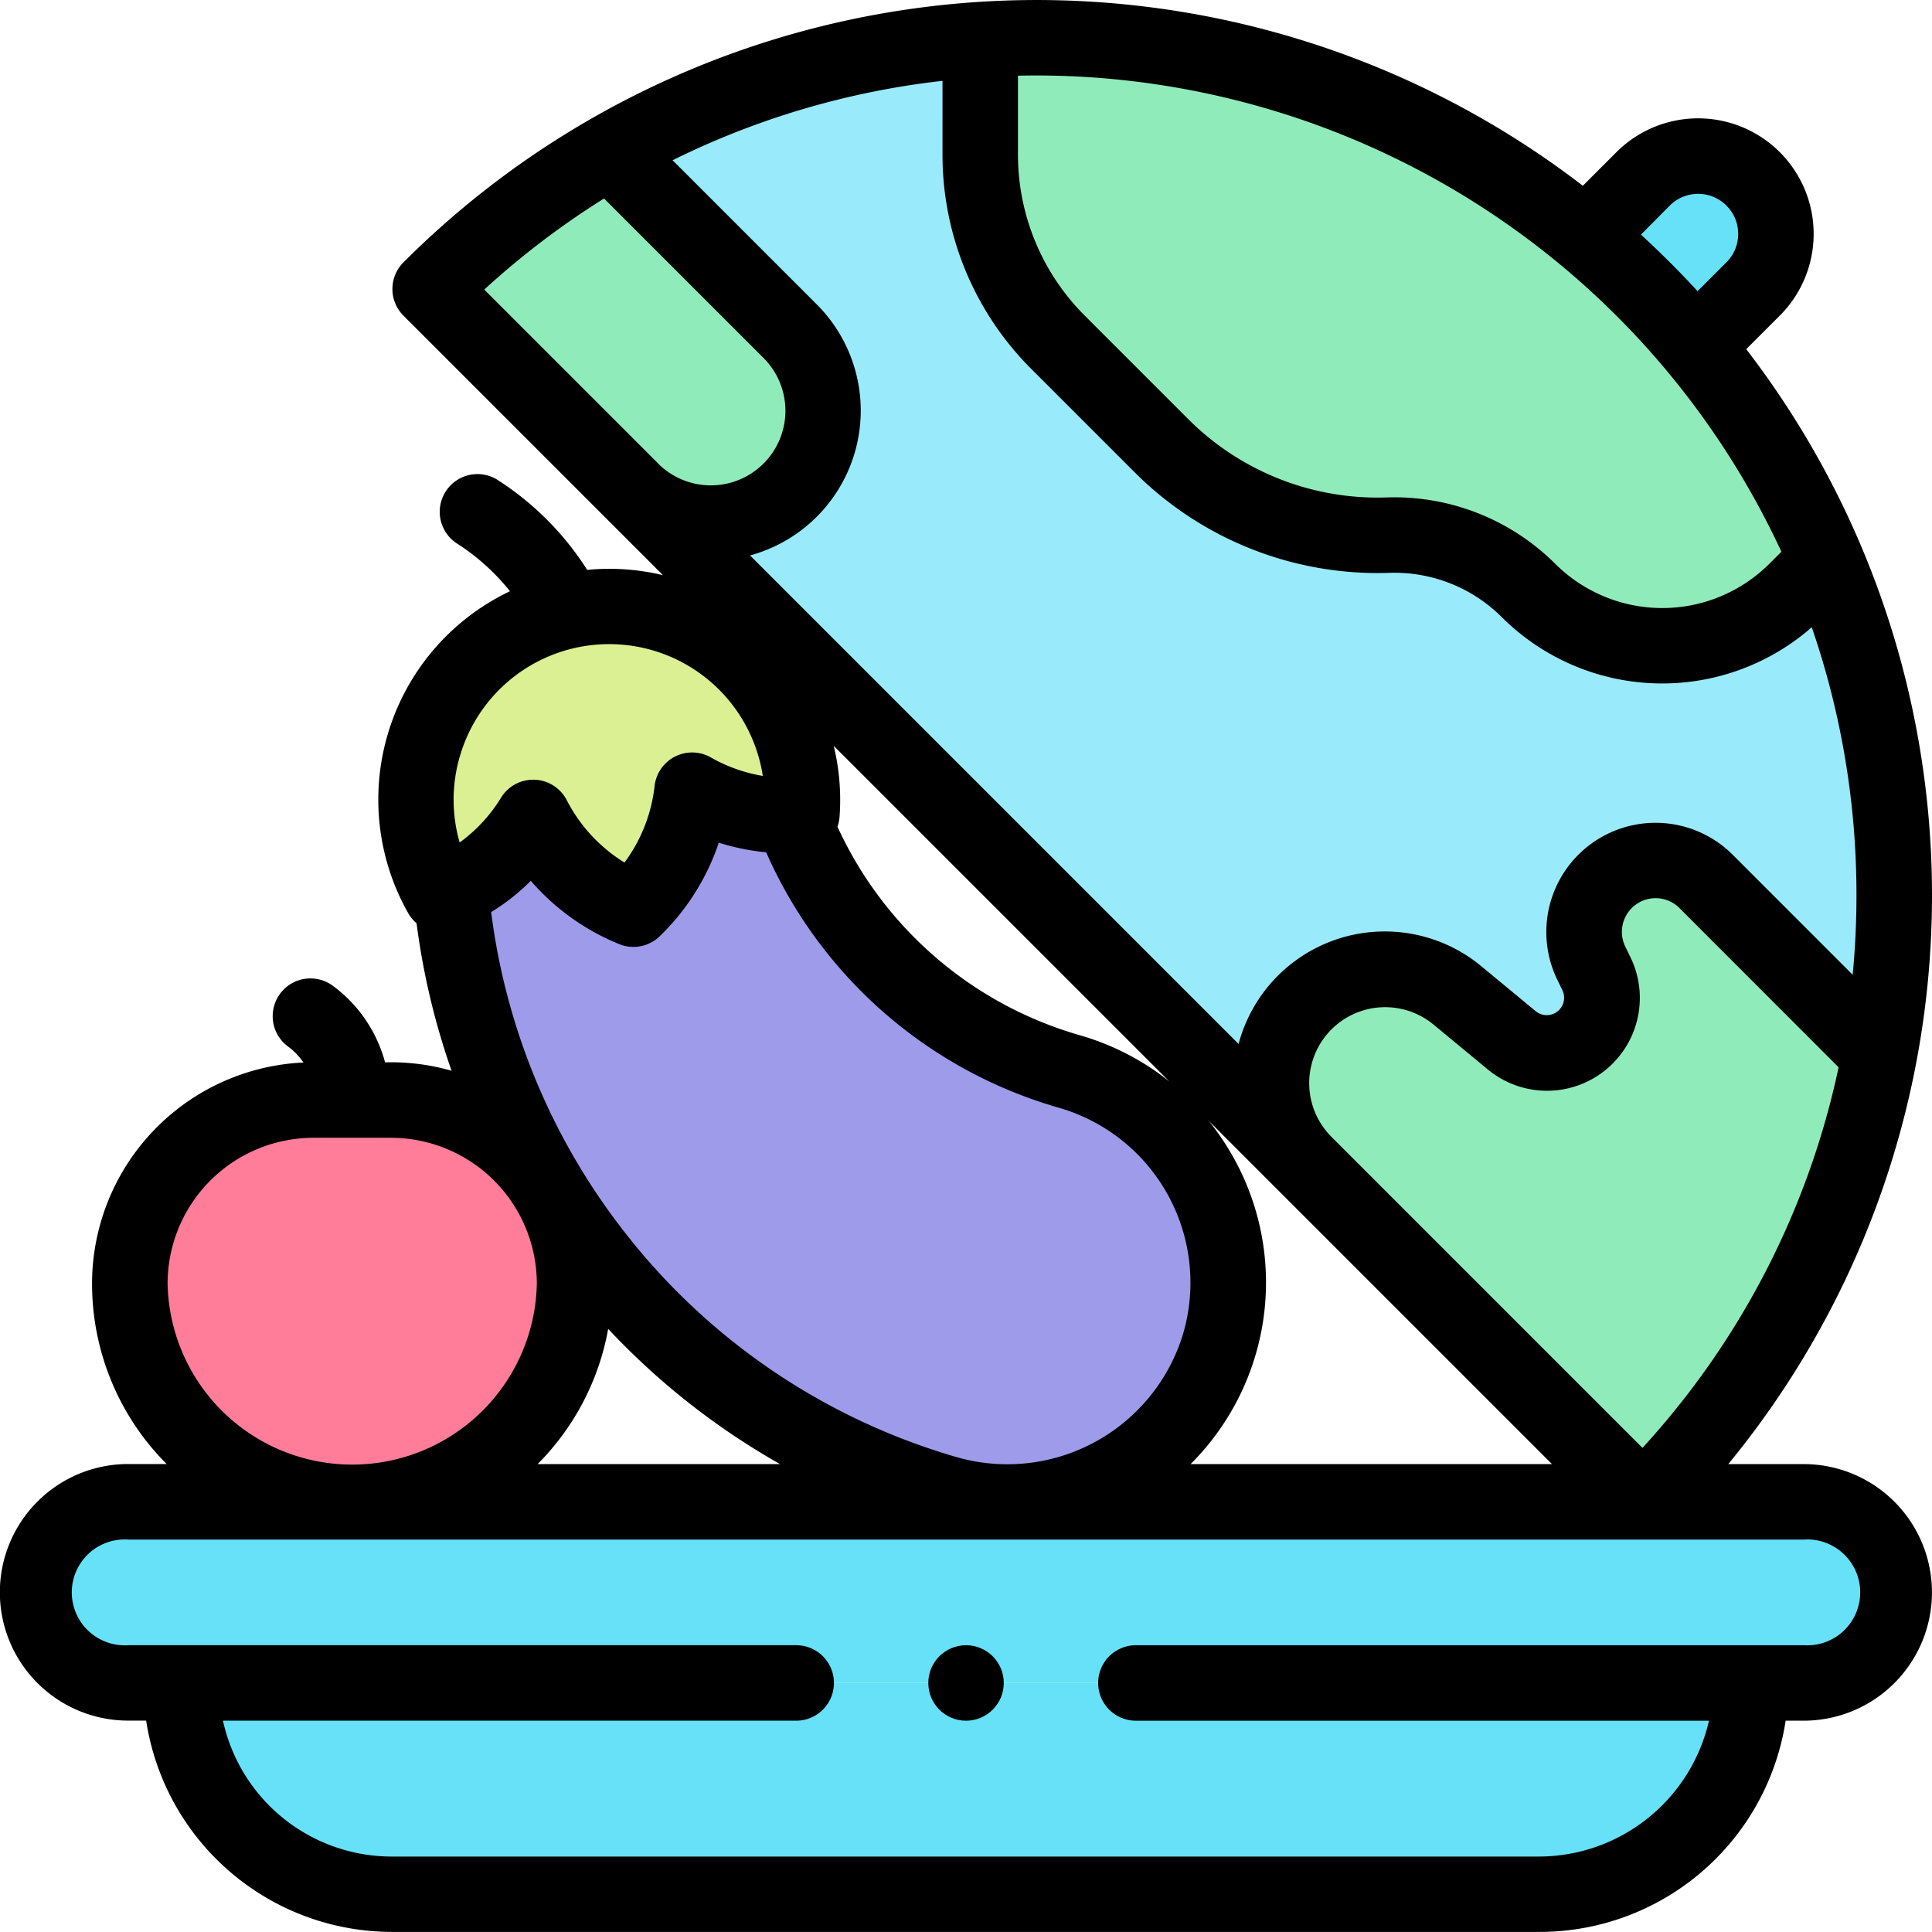 <svg xmlns="http://www.w3.org/2000/svg" width="80.281" height="80.281" viewBox="0 0 80.281 80.281">
  <g id="Grupo_1125850" data-name="Grupo 1125850" transform="translate(0)">
    <path id="Trazado_986960" data-name="Trazado 986960" d="M48,446a8.781,8.781,0,0,0,8.781,8.781h47.667A8.781,8.781,0,0,0,113.229,446Z" transform="translate(-40.474 -376.068)" fill="#66e1f8"/>
    <path id="Trazado_986961" data-name="Trazado 986961" d="M83.382,405.526H13.763a3.763,3.763,0,1,1,0-7.526H83.382a3.763,3.763,0,1,1,0,7.526Z" transform="translate(-8.432 -335.594)" fill="#66e1f8"/>
    <g id="Grupo_1125844" data-name="Grupo 1125844" transform="translate(17.284 25.197)">
      <g id="Grupo_1125843" data-name="Grupo 1125843">
        <path id="Trazado_986962" data-name="Trazado 986962" d="M118.78,180.058a28.738,28.738,0,0,0,20.578,27.972,9.132,9.132,0,1,0,5.239-17.5,17.582,17.582,0,0,1-12.073-12.249,7,7,0,0,0-13.744,1.772Z" transform="translate(-117.436 -171.205)" fill="#9e9beb"/>
        <path id="Trazado_986963" data-name="Trazado 986963" d="M115.1,169.468a8.129,8.129,0,0,0,4.169,3.816,8.081,8.081,0,0,0,2.433-4.946v0a8.087,8.087,0,0,0,3.13,1.018,7.867,7.867,0,0,0,1.433-.019,8.027,8.027,0,1,0-14.994,3.342A7.532,7.532,0,0,0,115.1,169.468Z" transform="translate(-110.228 -160.698)" fill="#daf092"/>
      </g>
    </g>
    <g id="Grupo_1125848" data-name="Grupo 1125848" transform="translate(17.875 1.568)">
      <g id="Grupo_1125847" data-name="Grupo 1125847">
        <path id="Trazado_986964" data-name="Trazado 986964" d="M164.4,20.438a35.638,35.638,0,0,0-50.4,0l50.4,50.4A35.638,35.638,0,0,0,164.4,20.438Z" transform="translate(-114 -10)" fill="#99ebfb"/>
        <g id="Grupo_1125845" data-name="Grupo 1125845" transform="translate(0 4.712)">
          <path id="Trazado_986965" data-name="Trazado 986965" d="M128.953,54.13a4.668,4.668,0,0,0,0-6.6l-7.476-7.476A35.67,35.67,0,0,0,114,45.779l8.352,8.352A4.668,4.668,0,0,0,128.953,54.13Z" transform="translate(-114 -40.053)" fill="#8fecba"/>
        </g>
        <g id="Grupo_1125846" data-name="Grupo 1125846" transform="translate(22.86 0.002)">
          <path id="Trazado_986966" data-name="Trazado 986966" d="M362.143,236.115l-7.2-7.2a2.97,2.97,0,0,0-4.765,3.411l.2.412a2.29,2.29,0,0,1-3.514,2.776l-2.264-1.872a4.724,4.724,0,0,0-6.35,6.98l14.071,14.071A35.47,35.47,0,0,0,362.143,236.115Z" transform="translate(-324.783 -193.858)" fill="#8fecba"/>
          <path id="Trazado_986967" data-name="Trazado 986967" d="M259.79,14.846a11.083,11.083,0,0,0,3.246,7.837l4.3,4.3a12.659,12.659,0,0,0,9.4,3.7,7.862,7.862,0,0,1,5.836,2.3,7.861,7.861,0,0,0,11.118,0l1.255-1.255a35.663,35.663,0,0,0-35.061-21.641Z" transform="translate(-259.79 -10.015)" fill="#8fecba"/>
        </g>
      </g>
      <path id="Trazado_986968" data-name="Trazado 986968" d="M427.708,42.314a3.233,3.233,0,0,0-4.573,0L420.849,44.6l4.573,4.573,2.286-2.286A3.233,3.233,0,0,0,427.708,42.314Z" transform="translate(-372.735 -36.449)" fill="#66e1f8"/>
    </g>
    <path id="XMLID_404_" d="M42.04,291.526a7.627,7.627,0,0,0-7.627,7.627,9.241,9.241,0,0,0,18.479,0,7.627,7.627,0,0,0-7.627-7.627Z" transform="translate(-29.017 -245.815)" fill="#ff7d99"/>
    <g id="Grupo_1125849" data-name="Grupo 1125849" transform="translate(0 0)">
      <path id="Trazado_986969" data-name="Trazado 986969" d="M74.95,60.838H71.816a37.223,37.223,0,0,0,.746-46.329l1.395-1.395a4.8,4.8,0,0,0-6.79-6.79L65.772,7.719A37.216,37.216,0,0,0,16.766,10.9a1.568,1.568,0,0,0,0,2.218L27.548,23.9a9.529,9.529,0,0,0-3.148-.219,12.247,12.247,0,0,0-3.664-3.7,1.568,1.568,0,1,0-1.7,2.633,9.076,9.076,0,0,1,2.155,1.954,9.585,9.585,0,0,0-4.23,13.375,1.568,1.568,0,0,0,.349.422,30.242,30.242,0,0,0,1.454,6.128,9.165,9.165,0,0,0-2.513-.352H16a5.82,5.82,0,0,0-2.187-3.191,1.568,1.568,0,0,0-1.846,2.535,2.658,2.658,0,0,1,.641.666,9.205,9.205,0,0,0-8.783,9.184,10.6,10.6,0,0,0,3.1,7.5h-1.6a5.331,5.331,0,0,0,0,10.662h.748a10.346,10.346,0,0,0,10.228,8.781H63.974A10.347,10.347,0,0,0,74.2,71.5h.748a5.331,5.331,0,1,0,0-10.662Zm-6.7-.674L55.318,47.231l0,0a3.156,3.156,0,0,1,4.242-4.663l2.264,1.872a3.858,3.858,0,0,0,5.92-4.677l-.2-.413a1.4,1.4,0,0,1,2.249-1.61L76.4,44.35A33.779,33.779,0,0,1,68.25,60.164ZM51.295,48.171a10.828,10.828,0,0,0-1.065-1.593l14.26,14.26H49.473a10.652,10.652,0,0,0,1.822-12.667ZM69.384,8.542A1.665,1.665,0,1,1,71.739,10.9l-1.2,1.2q-.561-.612-1.151-1.2t-1.2-1.151ZM42.3,3.145q.385-.008.772-.009a34.148,34.148,0,0,1,30.951,19.79l-.5.5a6.3,6.3,0,0,1-8.9,0,9.473,9.473,0,0,0-7-2.756A11.121,11.121,0,0,1,49.39,17.43l-4.3-4.3A9.454,9.454,0,0,1,42.3,6.4Zm-3.136.212V6.4a12.57,12.57,0,0,0,3.705,8.946l4.3,4.3a14.279,14.279,0,0,0,10.562,4.158,6.311,6.311,0,0,1,4.672,1.839,9.437,9.437,0,0,0,12.882.421,34.112,34.112,0,0,1,1.857,11.14q0,1.662-.157,3.3L72,35.518a4.538,4.538,0,0,0-7.28,5.212l.2.412a.722.722,0,0,1-1.108.875l-2.264-1.872A6.287,6.287,0,0,0,51.467,43.38l-20.3-20.3a6.238,6.238,0,0,0,2.775-10.428L27.949,6.659a33.758,33.758,0,0,1,11.218-3.3ZM26.255,51.577A27.134,27.134,0,0,1,20.409,37.9,8.713,8.713,0,0,0,22.056,36.6a9.666,9.666,0,0,0,3.677,2.632,1.568,1.568,0,0,0,1.676-.324,9.689,9.689,0,0,0,2.459-3.891,9.724,9.724,0,0,0,1.844.387l.125.012A19.009,19.009,0,0,0,44.008,46.033a7.564,7.564,0,0,1,5.144,9.424,7.631,7.631,0,0,1-9.5,5.062,27,27,0,0,1-13.4-8.942Zm6.159,9.261H22.34a10.619,10.619,0,0,0,2.932-5.618,30.04,30.04,0,0,0,7.142,5.618Zm2.225-29.85L48.587,44.935a10.685,10.685,0,0,0-3.705-1.914A15.9,15.9,0,0,1,34.8,34.353a1.572,1.572,0,0,0,.085-.4,9.481,9.481,0,0,0-.242-2.964Zm-7.3-11.739h0l-7.216-7.216A34.194,34.194,0,0,1,25.1,8.248l6.617,6.617a3.1,3.1,0,1,1-4.384,4.384ZM19.109,31.428a6.459,6.459,0,0,1,12.588.814,6.485,6.485,0,0,1-2.164-.771A1.57,1.57,0,0,0,27.2,32.664a6.559,6.559,0,0,1-1.25,3.178,6.575,6.575,0,0,1-2.4-2.593,1.568,1.568,0,0,0-1.327-.849l-.068,0a1.568,1.568,0,0,0-1.327.733A6.42,6.42,0,0,1,19.1,35.008a6.415,6.415,0,0,1,.008-3.58ZM13.023,47.279h3.225a6.066,6.066,0,0,1,6.059,6.059,7.673,7.673,0,0,1-15.343,0,6.066,6.066,0,0,1,6.059-6.059ZM74.95,68.365H47.2a1.568,1.568,0,0,0,0,3.136H71.013a7.262,7.262,0,0,1-7.039,5.645H16.307A7.18,7.18,0,0,1,9.265,71.5h23.82a1.568,1.568,0,0,0,0-3.136H5.331a2.2,2.2,0,1,1,0-4.39H74.95a2.2,2.2,0,1,1,0,4.39Z" transform="translate(0 0)"/>
      <circle id="Elipse_12122" data-name="Elipse 12122" cx="1.568" cy="1.568" r="1.568" transform="translate(38.574 68.365)"/>
    </g>
  </g>
</svg>
